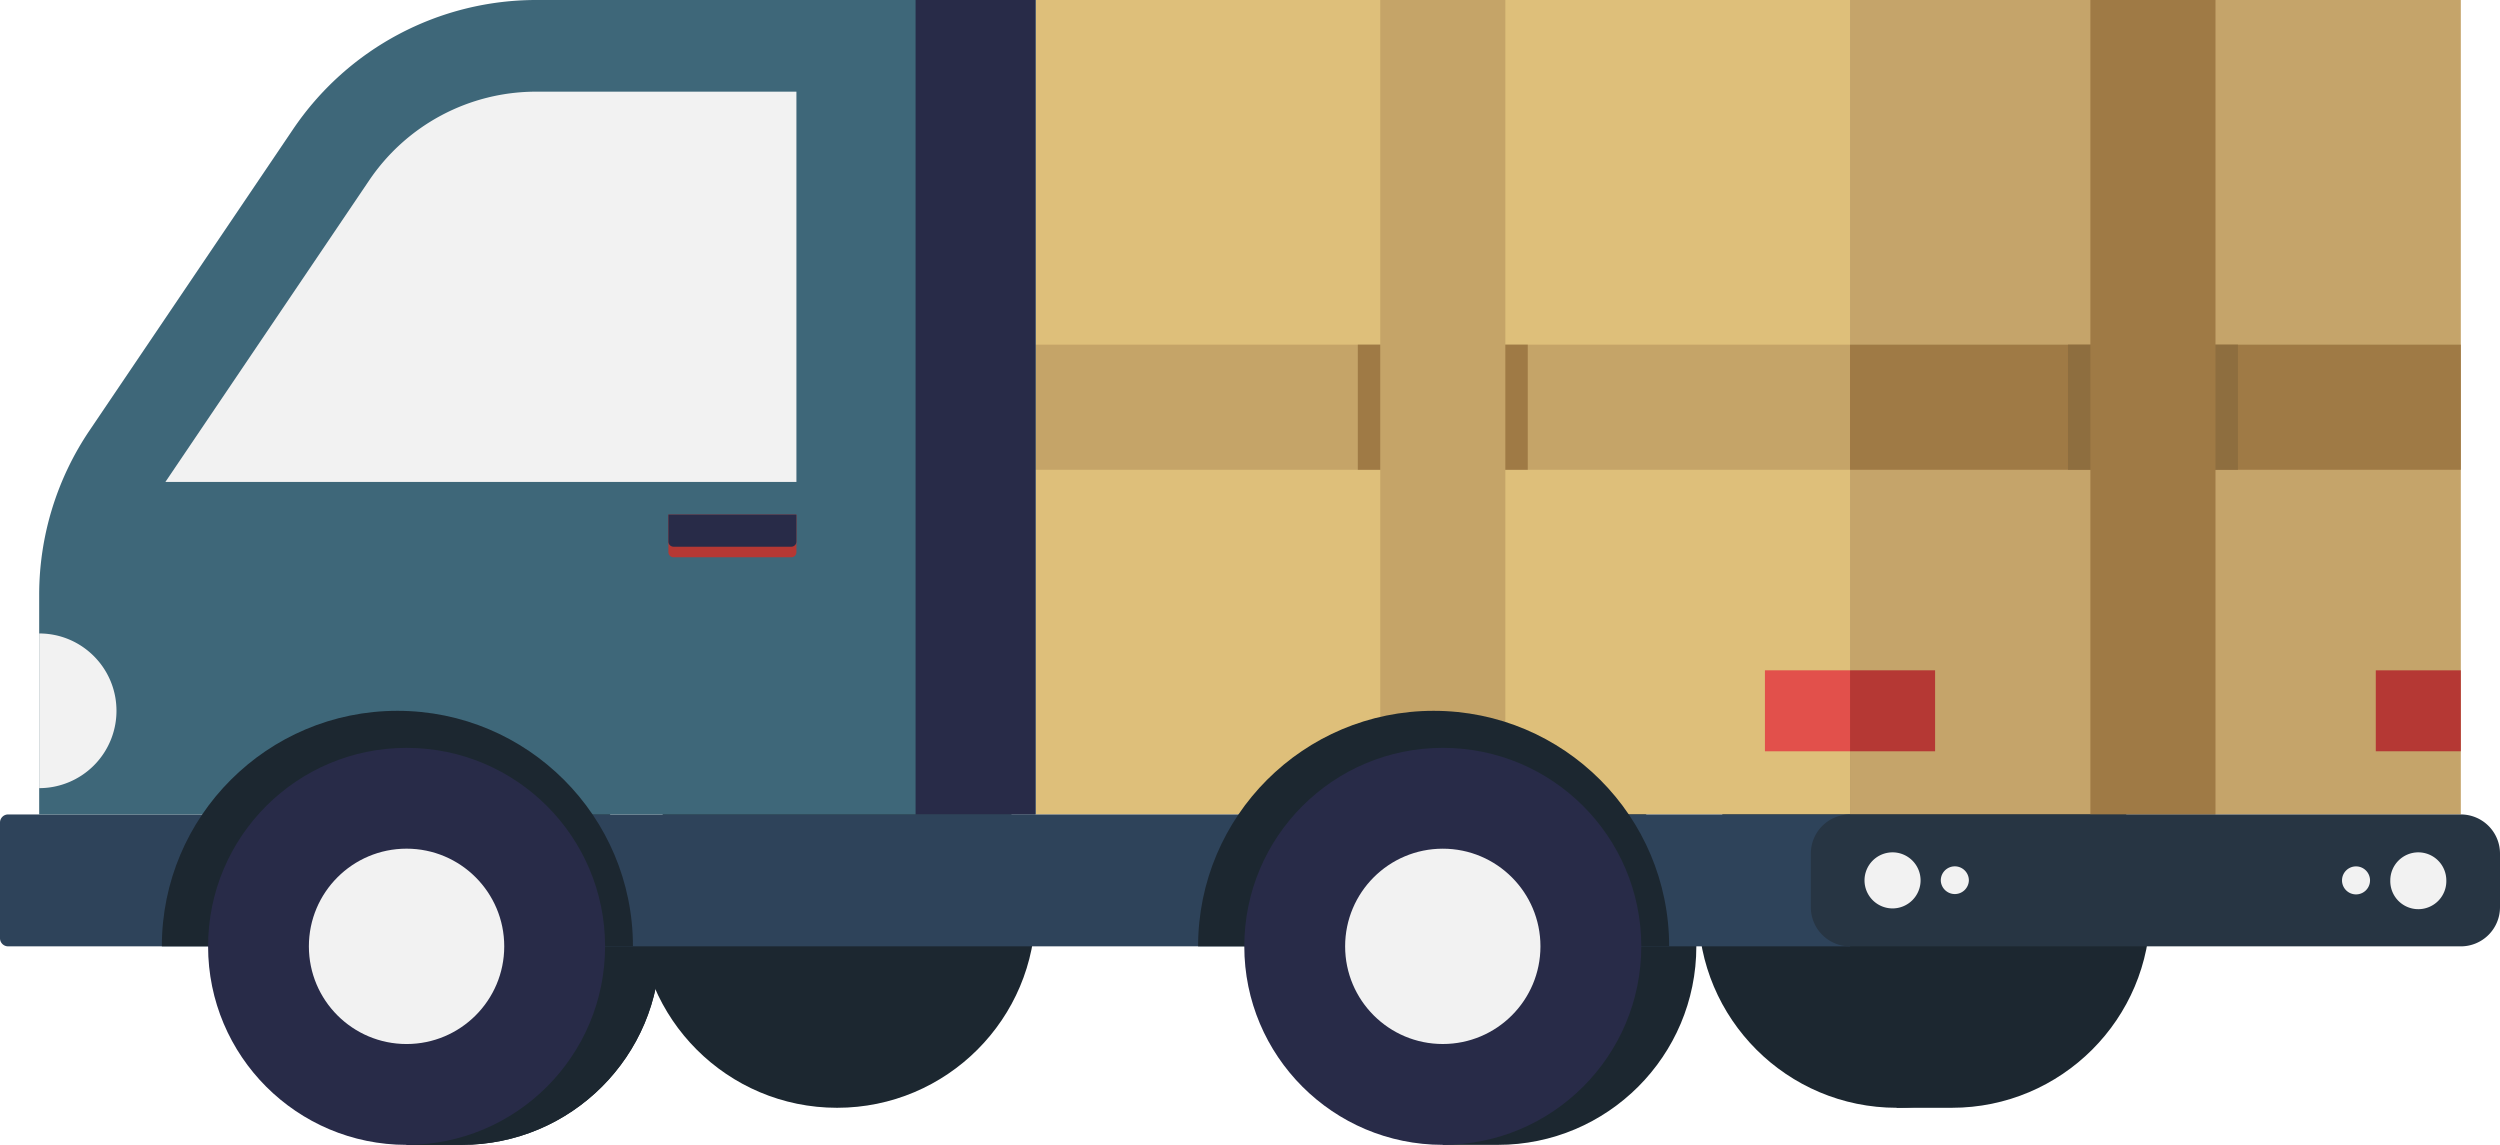 <svg xmlns="http://www.w3.org/2000/svg" width="238.335" height="109.144" viewBox="0 0 238.335 109.144"><path fill="#1C2730" d="M44.006 71.297c10.448 0 18.922 8.47 18.922 18.922 0 10.451-8.474 18.925-18.922 18.925h-5.245V71.297h5.245zm98.79 0c10.448 0 18.923 8.47 18.923 18.922 0 10.451-8.474 18.925-18.923 18.925h-5.25V71.297h5.25z"/><path fill="#1C2730" d="M44.006 71.297c10.448 0 18.922 8.47 18.922 18.922 0 10.451-8.474 18.925-18.922 18.925h-5.245V71.297h5.245z"/><circle fill="#1C2730" cx="79.802" cy="86.688" r="18.922"/><path fill="#1C2730" d="M186.076 67.765c10.448 0 18.923 8.47 18.923 18.923 0 10.45-8.475 18.922-18.923 18.922h-5.245V67.765h5.245z"/><path fill="#1C2730" d="M161.903 86.688c0-10.453 8.474-18.923 18.927-18.923 10.448 0 18.923 8.47 18.923 18.923 0 10.45-8.474 18.922-18.923 18.922-10.452 0-18.927-8.472-18.927-18.922z"/><path fill="#DEBF7A" d="M98.724 0h77.645v77.645H98.724z"/><path fill="#C5A468" d="M98.724 32.857h77.645v11.928H98.724z"/><path fill="#9F7A45" d="M129.445 32.857h16.203v11.928h-16.203z"/><path fill="#C5A468" d="M131.584 0h11.926v77.645h-11.926z"/><path fill="#C5A46A" d="M176.369 0H234.6v77.645h-58.231z"/><path fill="#9F7A45" d="M176.369 32.857H234.6v11.928h-58.231z"/><path fill="#8E6E3F" d="M197.147 32.857h16.203v11.928h-16.203z"/><path fill="#9F7A45" d="M199.285 0h11.926v77.645h-11.926z"/><path fill="#2E435A" d="M.773 90.219H176.37V77.645H.772a.772.772 0 0 0-.772.772v11.03c0 .426.346.772.773.772z"/><path fill="#3E6779" d="M3.735 77.645h94.99V0H51.126a27.978 27.978 0 0 0-23.181 12.313L8.527 41.051a27.979 27.979 0 0 0-4.792 15.663v20.931z"/><path fill="#F2F2F2" d="M75.926 45.944V8.739h-24.8a19.2 19.2 0 0 0-15.938 8.468L15.769 45.944h60.157z"/><path fill="#282B48" d="M87.285 0h11.439v77.645H87.285z"/><path fill="#1C2730" d="M136.673 67.765c12.403 0 22.454 10.051 22.454 22.454h-44.908c0-12.402 10.052-22.454 22.454-22.454zm-98.786 0c12.398 0 22.454 10.051 22.454 22.454H15.429c0-12.402 10.056-22.454 22.458-22.454z"/><circle fill="#282B48" cx="137.547" cy="90.219" r="18.923"/><circle fill="#F2F2F2" cx="137.547" cy="90.219" r="9.31"/><path fill="#282B48" d="M19.838 90.219c0-10.453 8.47-18.922 18.923-18.922 10.448 0 18.923 8.47 18.923 18.922 0 10.451-8.475 18.925-18.923 18.925-10.453 0-18.923-8.474-18.923-18.925z"/><circle fill="#F2F2F2" cx="38.759" cy="90.219" r="9.312"/><path fill="#B53834" d="M176.369 63.904h8.111v7.719h-8.111z"/><path fill="#E2504B" d="M168.258 63.904h8.111v7.719h-8.111z"/><path fill="#B53834" d="M226.493 63.904h8.107v7.719h-8.107zM64.213 53.128h11.223a.49.49 0 0 0 .49-.49v-3.579H63.722v3.579c0 .27.22.49.491.49z"/><path fill="#282B48" d="M64.213 52.12h11.223a.49.49 0 0 0 .49-.49v-2.571H63.722v2.571c0 .27.22.49.491.49z"/><path fill="#F2F2F2" d="M11.104 67.765c0-4.075-3.3-7.375-7.37-7.375v14.747a7.372 7.372 0 0 0 7.37-7.372z"/><path fill="#273543" d="M234.6 77.645h-58.231a3.732 3.732 0 0 0-3.735 3.732v5.109a3.733 3.733 0 0 0 3.735 3.734H234.6a3.734 3.734 0 0 0 3.735-3.734v-5.109a3.732 3.732 0 0 0-3.735-3.732z"/><path fill="#F2F2F2" d="M183.097 83.931a2.675 2.675 0 0 0-2.673-2.673 2.674 2.674 0 0 0-2.672 2.673 2.674 2.674 0 0 0 2.672 2.672 2.675 2.675 0 0 0 2.673-2.672zm4.603 0a1.338 1.338 0 1 0-2.677 0 1.339 1.339 0 0 0 2.677 0zm40.177 0a2.671 2.671 0 1 0 5.34 0 2.672 2.672 0 0 0-2.668-2.673 2.672 2.672 0 0 0-2.672 2.673zm-4.603 0a1.335 1.335 0 1 0 2.67.002 1.335 1.335 0 0 0-2.67-.002z"/></svg>